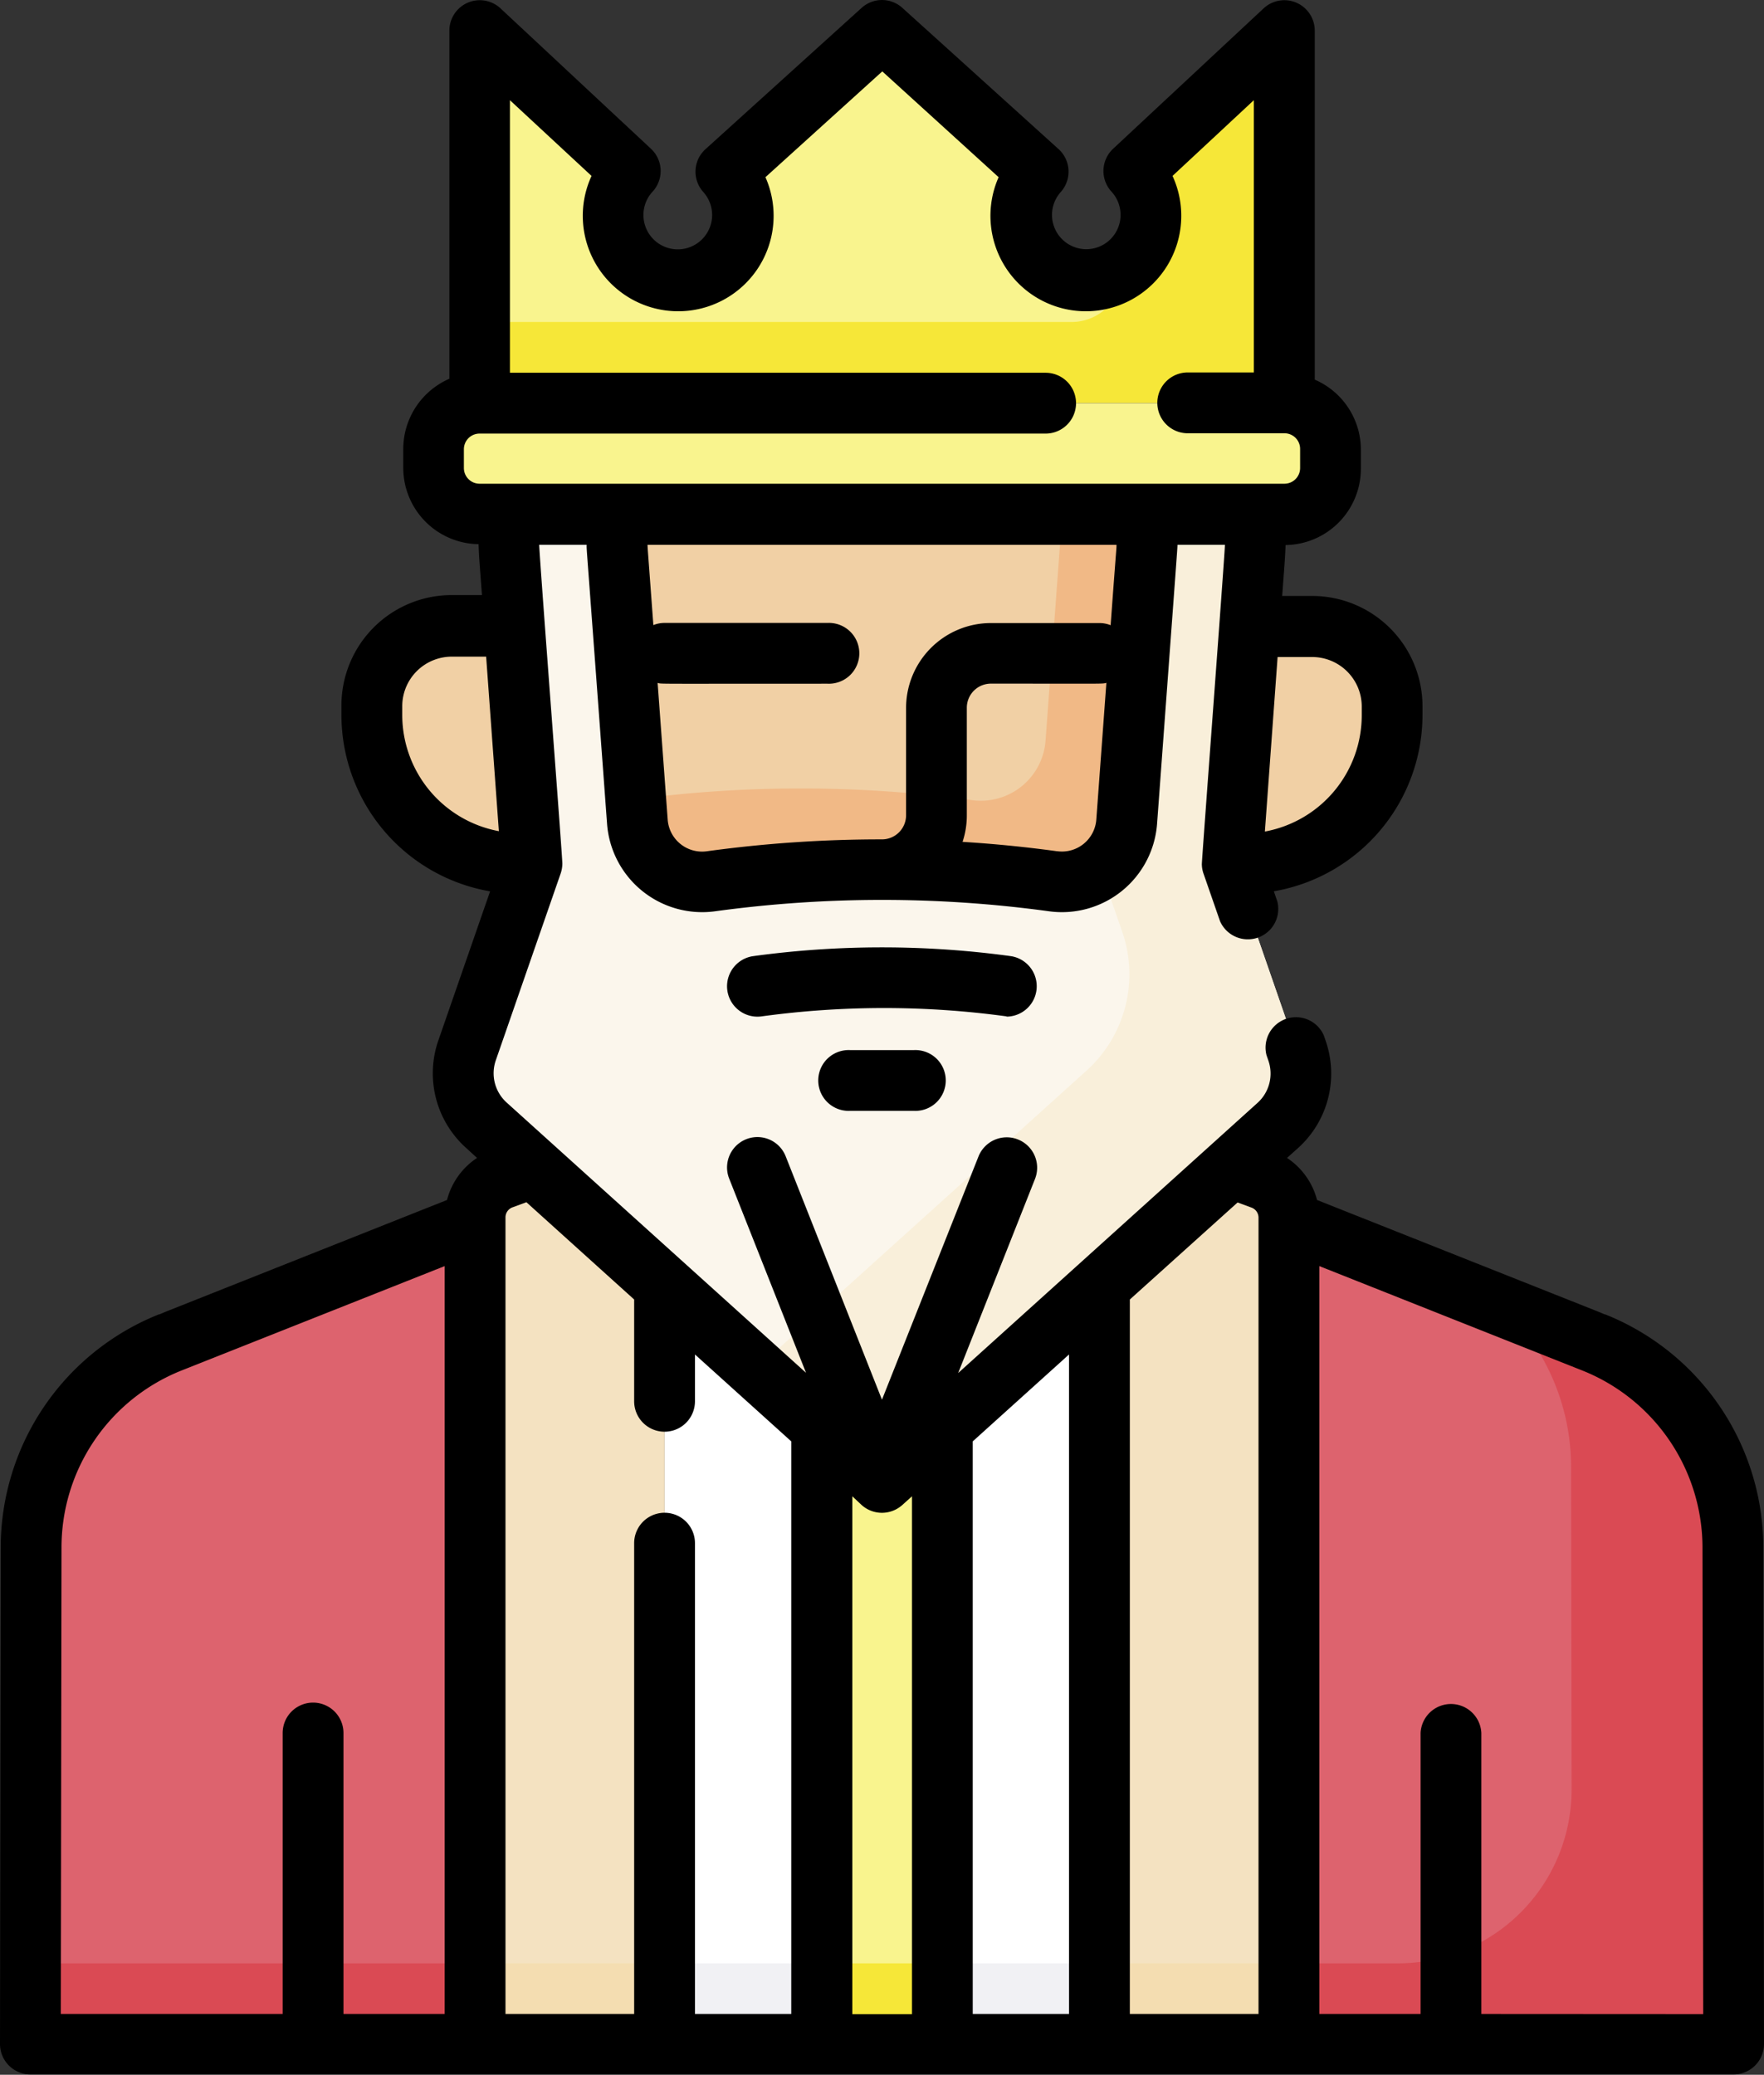 <svg xmlns="http://www.w3.org/2000/svg" viewBox="0 0 277.33 326.1"><rect x="0" y="0" width="277.33" height="326.1" fill="#333333" stroke="none"/><title>king</title><g id="Layer_2" data-name="Layer 2"><g id="Layer_2-2" data-name="Layer 2"><path d="M26.81,211A34.87,34.87,0,0,0,4.89,243.28l-.11,78H74.69V191.94L26.81,211Z" fill="#dd636e"/><path d="M138.66,233l-34.18-30.84v119.2h68.37V202.13Z" fill="#fff"/><path d="M104.48,308.59h68.37v12.74H104.48Z" fill="#f1f1f4"/><path d="M272.44,243.28A34.86,34.86,0,0,0,250.51,211l-47.87-19V321.33h69.91Z" fill="#dd636e"/><path d="M272.44,243.28A34.86,34.86,0,0,0,250.51,211L236,205.17a34.86,34.86,0,0,1,11,25.37l.08,50.7a27.31,27.31,0,0,1-27.31,27.35H202.64v12.74h69.91Z" fill="#da4a54"/><path d="M83.82,183.49l-4.91,1.8a6.45,6.45,0,0,0-4.22,6.05v130h29.79V202.13Z" fill="#f4e2c1"/><path d="M198.41,185.29l-4.9-1.8-20.66,18.64v119.2h29.79v-130A6.45,6.45,0,0,0,198.41,185.29Z" fill="#f4e2c1"/><path d="M138.66,233l-9.49-8.56v96.92h19V224.41Z" fill="#f9f48e"/><path d="M4.78,321.33H74.69V308.59H4.79Z" fill="#da4a54"/><path d="M74.69,308.59h29.79v12.74H74.69Z" fill="#f4ddb1"/><path d="M172.85,308.59h29.79v12.74H172.85Z" fill="#f4ddb1"/><path d="M129.17,308.59h19v12.74h-19Z" fill="#f6e738"/><path d="M201.94,80.86H75.39a7.25,7.25,0,0,1-7.24-7.25v-3a7.24,7.24,0,0,1,7.24-7.24H201.94a7.24,7.24,0,0,1,7.24,7.24v3A7.25,7.25,0,0,1,201.94,80.86Z" fill="#f9f48e"/><path d="M178.2,26.88a10.18,10.18,0,1,1-15,.11L138.66,4.78,114.12,27a10.17,10.17,0,1,1-15-.11L75.39,4.78V63.32H201.94V4.78Z" fill="#f9f48e"/><path d="M178.2,26.88a10.17,10.17,0,0,1-1.74,15.36v.37a8,8,0,0,1-8,8H75.39V63.32H201.94V4.78Z" fill="#f6e738"/><path d="M195.52,135.72H193.7l2.74-37.29h9.87A12.56,12.56,0,0,1,218.87,111v1.38a23.35,23.35,0,0,1-23.35,23.35Z" fill="#f1d0a5"/><path d="M81.81,135.72h1.82L80.88,98.43H71A12.56,12.56,0,0,0,58.46,111v1.38a23.34,23.34,0,0,0,23.35,23.35Z" fill="#f1d0a5"/><path d="M193.7,135.72l3.51-47.6a60.8,60.8,0,0,0,.09-7.26h-17a41.59,41.59,0,0,1,0,6l-3.11,42.27a10.2,10.2,0,0,1-11.58,9.36,195.21,195.21,0,0,0-26.68-1.83h-.41a195.47,195.47,0,0,0-26.69,1.83,10.2,10.2,0,0,1-11.57-9.36L97.09,86.87a41.59,41.59,0,0,1,0-6H80a60.8,60.8,0,0,0,.09,7.26l3.51,47.6-10.2,29.36a11,11,0,0,0,3,11.76L138.66,233l62.22-56.13a11,11,0,0,0,3-11.76Z" fill="#fbf6ec"/><path d="M203.89,165.08,193.7,135.72l3.5-47.6a60.83,60.83,0,0,0,.1-7.26h-17a41.59,41.59,0,0,1,0,6l-3.11,42.27a10.19,10.19,0,0,1-4.17,7.5l3.41,9.81a20.4,20.4,0,0,1-5.6,21.83l-51.9,46.83L138.66,233l62.22-56.13a11,11,0,0,0,3-11.76Z" fill="#f9efda"/><path d="M97.09,86.87l3.11,42.27a10.2,10.2,0,0,0,11.57,9.36,195.47,195.47,0,0,1,26.69-1.83h.41a195.21,195.21,0,0,1,26.68,1.83,10.2,10.2,0,0,0,11.58-9.36l3.11-42.27a41.59,41.59,0,0,0,0-6H97.07a41.59,41.59,0,0,0,0,6Z" fill="#f1d0a5"/><path d="M180.26,80.86H167l-2.62,35.54a10.2,10.2,0,0,1-11.57,9.36,197.07,197.07,0,0,0-26.69-1.83h-.41a195,195,0,0,0-25.78,1.71l.26,3.5a10.2,10.2,0,0,0,11.57,9.36,195.47,195.47,0,0,1,26.69-1.83h.41a195.21,195.21,0,0,1,26.68,1.83,10.2,10.2,0,0,0,11.58-9.36l3.11-42.27a41.59,41.59,0,0,0,0-6Z" fill="#f1b986"/><path d="M158.25,159.79a4.78,4.78,0,0,0,.65-9.51,149.41,149.41,0,0,0-40.47,0,4.78,4.78,0,1,0,1.31,9.47,142.1,142.1,0,0,1,38.51,0Z"/><path d="M133.64,165.05a4.78,4.78,0,1,0,0,9.55h10.05a4.78,4.78,0,1,0,0-9.55Z"/><path d="M277.33,321.32l-.11-78a39.49,39.49,0,0,0-24.93-36.76c0,.08.17.07-1.53-.6l-43.7-17.35a11.32,11.32,0,0,0-4.72-6.61l1.74-1.56a15.74,15.74,0,0,0,4.33-16.87l-.29-.84a4.78,4.78,0,0,0-9,3.13l.29.84a6.2,6.2,0,0,1-1.7,6.64l-47.07,42.47,12.08-30.51a4.78,4.78,0,0,0-8.89-3.52L138.66,220l-15.14-38.26a4.77,4.77,0,0,0-8.88,3.51l12.08,30.52L79.65,173.29a6.2,6.2,0,0,1-1.7-6.64l10.16-29.26a5,5,0,0,0,.3-1.63c0-1.33-3.53-47.12-3.64-50.13h7.46c0,1.13-.21-2.55,3.21,43.86a15,15,0,0,0,17,13.74,193.63,193.63,0,0,1,52.47,0,15,15,0,0,0,17-13.74c3.42-46.42,3.16-42.73,3.21-43.86h7.46c-.08,2.35-3.65,49.56-3.63,50.22a4.68,4.68,0,0,0,.29,1.54l2.57,7.4a4.78,4.78,0,0,0,9-3.13l-.54-1.57a28.16,28.16,0,0,0,23.37-27.72V111a17.35,17.35,0,0,0-17.34-17.33h-4.72c.31-4.29.47-6,.53-8a12,12,0,0,0,11.84-12v-3a12,12,0,0,0-7.25-11V4.78a4.78,4.78,0,0,0-8-3.5L175,23.38a4.79,4.79,0,0,0-.24,6.76,5.39,5.39,0,1,1-8,.05,4.79,4.79,0,0,0-.33-6.75L141.87,1.24a4.77,4.77,0,0,0-6.41,0L110.91,23.45a4.77,4.77,0,0,0-.33,6.74,5.4,5.4,0,1,1-8-.05,4.78,4.78,0,0,0-.24-6.76L78.65,1.28a4.78,4.78,0,0,0-8,3.5V59.53a12.05,12.05,0,0,0-7.25,11v3a12,12,0,0,0,11.84,12c.06,2,.18,3.24.53,8H71A17.35,17.35,0,0,0,53.68,111v1.38a28.16,28.16,0,0,0,23.37,27.72l-8.13,23.42a15.75,15.75,0,0,0,4.33,16.88L75,182a11.28,11.28,0,0,0-4.72,6.61l-43.7,17.35c-1.7.67-1.5.68-1.53.6A39.49,39.49,0,0,0,.11,243.27l-.11,78a4.78,4.78,0,0,0,4.78,4.78H272.55a4.78,4.78,0,0,0,4.78-4.78Zm-109.26-4.77H152.93v-90l15.14-13.66Zm-32.61-80a4.78,4.78,0,0,0,6.22.15c.14-.11-.06.07,1.7-1.52v81.4H134v-81.4Zm30.75-102.75c-4.93-.68-9.9-1.17-14.88-1.48a13.17,13.17,0,0,0,.67-4.18V111.24a3.79,3.79,0,0,1,3.79-3.79c18.53,0,17.39.06,18.15-.12l-1.58,21.46a5.42,5.42,0,0,1-6.15,5Zm8.4-35.53a4.68,4.68,0,0,0-1.76-.34H155.79a13.35,13.35,0,0,0-13.34,13.34v16.87a3.79,3.79,0,0,1-3.79,3.79,201.16,201.16,0,0,0-27.54,1.87,5.42,5.42,0,0,1-6.15-5l-1.58-21.46c.76.18-1.32.12,26.71.12a4.78,4.78,0,1,0,0-9.55H104.48a4.68,4.68,0,0,0-1.76.34c-.85-11.48-.89-11.91-.92-12.61h73.73c0,.67.05-.57-.92,12.61Zm31.7,5a7.79,7.79,0,0,1,7.78,7.78v1.38a18.6,18.6,0,0,1-15.23,18.27l2-27.43ZM72.93,73.61v-3a2.46,2.46,0,0,1,2.46-2.46h89a4.78,4.78,0,1,0,0-9.56H80.17V15.75L93,27.65a15,15,0,1,0,27.34.2l18.37-16.63L157,27.85a15,15,0,1,0,27.34-.2l12.78-11.9V58.54H186.73a4.78,4.78,0,0,0,0,9.56h15.21a2.46,2.46,0,0,1,2.46,2.46v3a2.47,2.47,0,0,1-2.46,2.47H75.39a2.47,2.47,0,0,1-2.46-2.47Zm-9.69,38.76V111A7.79,7.79,0,0,1,71,103.21h5.43l2,27.43A18.59,18.59,0,0,1,63.24,112.37ZM9.67,243.28a29.93,29.93,0,0,1,18.92-27.89L69.91,199V316.55H54V272.39a4.78,4.78,0,0,0-9.56,0v44.16H9.56Zm69.8-51.94a1.68,1.68,0,0,1,1.09-1.57l2.2-.81L99.7,204.25v16a4.78,4.78,0,1,0,9.56,0v-7.36l15.14,13.66v90H109.26v-74a4.78,4.78,0,1,0-9.56,0v74H79.47V191.34Zm98.16,12.91L194.57,189l2.2.81a1.68,1.68,0,0,1,1.09,1.57V316.55H177.63V204.25Zm55.26,112.3V272.39a4.78,4.78,0,0,0-9.55,0v44.16H207.42V199l41.32,16.4a30,30,0,0,1,18.92,27.9l.11,73.27Z"/></g></g></svg>